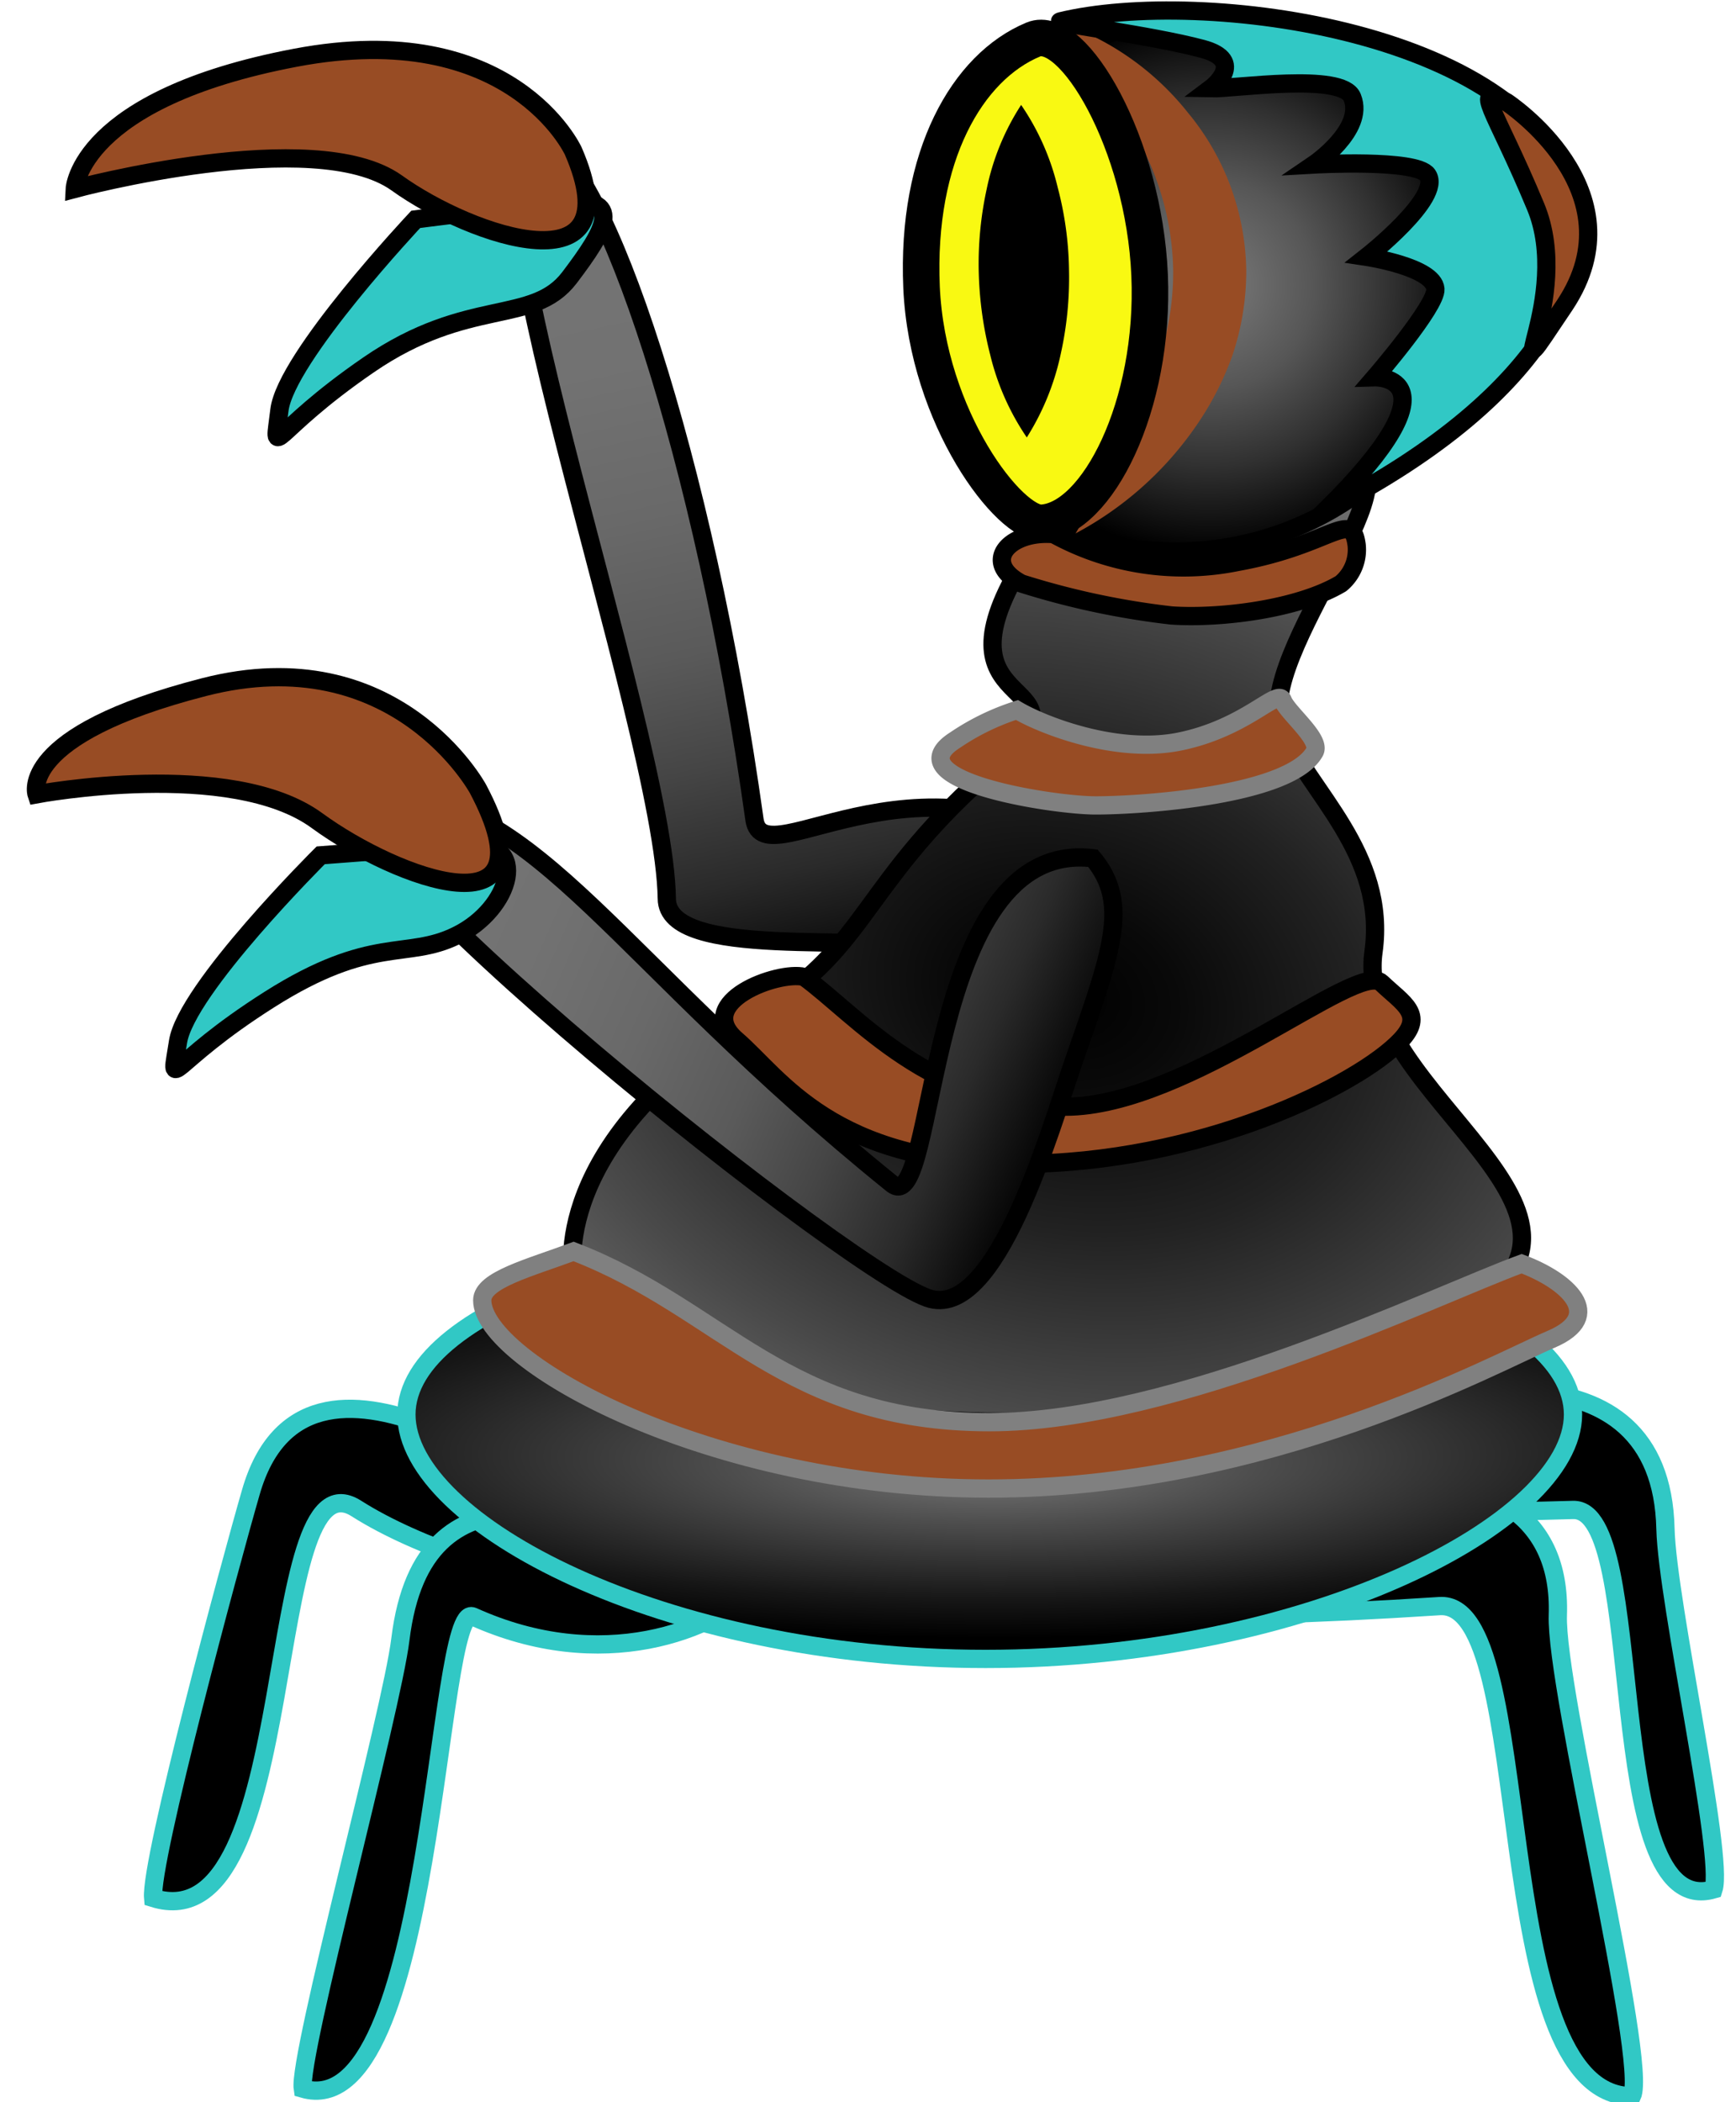 <svg xmlns="http://www.w3.org/2000/svg" xmlns:xlink="http://www.w3.org/1999/xlink" viewBox="0 0 95 115"><defs><style>.cls-1,.cls-5{stroke:#31c8c5;}.cls-1,.cls-10,.cls-11,.cls-2,.cls-3,.cls-4,.cls-5,.cls-6,.cls-7,.cls-8{stroke-miterlimit:10;}.cls-10,.cls-11,.cls-2,.cls-3,.cls-4,.cls-6,.cls-8{stroke:#000;}.cls-2{fill:url(#Безымянный_градиент_5);}.cls-3{fill:#31c8c5;}.cls-4,.cls-7,.cls-9{fill:#984c24;}.cls-5{fill:url(#Безымянный_градиент_21);}.cls-6{fill:url(#Безымянный_градиент_8);}.cls-7{stroke:gray;}.cls-8{fill:url(#Безымянный_градиент_28);}.cls-10{fill:#f9f912;stroke-width:2px;}.cls-11{fill:url(#Безымянный_градиент_12);}</style><linearGradient id="Безымянный_градиент_5" x1="-228.56" y1="102.67" x2="-182.38" y2="102.67" gradientTransform="matrix(-0.28, -1.03, 0.99, -0.21, -115.48, -160.62)" gradientUnits="userSpaceOnUse"><stop offset="0"/><stop offset="0.03" stop-color="#090909"/><stop offset="0.14" stop-color="#2a2a2a"/><stop offset="0.27" stop-color="#454545"/><stop offset="0.4" stop-color="#5a5a5a"/><stop offset="0.56" stop-color="#696969"/><stop offset="0.73" stop-color="#727272"/><stop offset="1" stop-color="#757575"/></linearGradient><radialGradient id="Безымянный_градиент_21" cx="62.6" cy="80.61" fy="88.619" r="51.19" gradientTransform="translate(-3.22 61.94) scale(0.92 0.21)" gradientUnits="userSpaceOnUse"><stop offset="0" stop-color="#757575"/><stop offset="0.31" stop-color="#4d4d4d"/><stop offset="0.77" stop-color="#161616"/><stop offset="1"/></radialGradient><radialGradient id="Безымянный_градиент_8" cx="66.79" cy="55.77" r="33.03" gradientTransform="matrix(0.19, -0.95, 1.25, 0.28, -24.25, 102.32)" gradientUnits="userSpaceOnUse"><stop offset="0"/><stop offset="0.15" stop-color="#090909"/><stop offset="0.4" stop-color="#222"/><stop offset="0.71" stop-color="#4a4a4a"/><stop offset="1" stop-color="#757575"/></radialGradient><radialGradient id="Безымянный_градиент_28" cx="75.06" cy="22.85" r="15.93" gradientTransform="translate(-4.89 3.11) rotate(-6.98) scale(0.92)" gradientUnits="userSpaceOnUse"><stop offset="0" stop-color="#757575"/><stop offset="0.15" stop-color="#6d6d6d"/><stop offset="0.39" stop-color="#565656"/><stop offset="0.68" stop-color="#303030"/><stop offset="1"/></radialGradient><linearGradient id="Безымянный_градиент_12" x1="-110.89" y1="209.2" x2="-71.41" y2="209.2" gradientTransform="matrix(-1, -0.37, 0.41, -0.93, -137.46, 213.3)" xlink:href="#Безымянный_градиент_5"/></defs><title>враги2 атака</title><g id="Слой_5" data-name="Слой 5"><path class="cls-1" d="M73.9,77.64c4.4-1.38,17-4.62,17.24,6,.1,4,3.22,17.9,2.63,19.72-6.25,1.8-3.5-20.89-7.69-20.76C67.06,83.21,67.12,79.78,73.9,77.64Z"/><path class="cls-1" d="M34.25,84.43c-4.44-3-17.53-13.18-20.52-2.81-1.12,3.87-5.53,20.2-5.35,22.21,8.26,2.58,5.84-24.67,11.12-21.31C26.37,86.89,41.09,89.11,34.25,84.43Z"/><path class="cls-1" d="M63.67,82.94c5.78-1.92,21.94-5.51,21.58,5.41-.14,4.09,4.94,24.39,4.06,26.32-8.09,0-5.06-27.17-10.53-26.81C50.21,89.72,54.77,85.89,63.67,82.94Z"/><path class="cls-1" d="M35.69,83c-3.55.92-12.5-3.75-13.78,6.68-.47,3.89-5.61,22.83-5.34,24.58,7.21,2.08,7.27-26.76,9.31-25.83C39.9,94.77,50.73,79.08,35.69,83Z"/><path class="cls-2" d="M36.49,49.15c0,3.41,11,1.87,14.59,2.8,6.35,1.66,9.4-1,10.21-4.1-10.61-8.17-19.5.35-20-3C38.52,25,33,8.66,29.71,7.74,24.06,6.18,36.34,39.69,36.49,49.15Z"/><path class="cls-3" d="M22.75,12s-7.12,7.57-7.46,10.44-.59,1.28,4.88-2.48,9-2.14,11-4.78,3.07-4.48-.46-4.12S22.75,12,22.75,12Z"/><path class="cls-4" d="M31.37,8.26S28,.91,16.16,3.16,4.09,10.33,4.09,10.33,17.21,6.81,21.7,10C25.87,13,34.7,15.93,31.37,8.26Z"/><path class="cls-5" d="M22.24,77.38c0,5.93,14.05,13.37,31.69,13.37s32.15-7.44,32.15-13.37S71.79,66.65,54.16,66.65,22.24,71.45,22.24,77.38Z"/><path class="cls-6" d="M31.39,69.89S29.71,62.46,41.81,55.2c5.7-3.42,5.4-7,12.65-13.28,5.84-5.1-3.45-2.51,1.22-10.64C58.75,25.93,64.61,25,73.16,25c5.53,0-4.74,10.85-3,14.89,1.43,3.41,5.76,6.79,5,12.21-1.07,7.77,15.15,14.43,4.47,20C59.33,82.76,33.08,76.33,31.39,69.89Z"/><path class="cls-7" d="M83.27,69.13C78.45,70.9,64.34,77.8,54.16,77.8c-11.19,0-14.58-6.19-22.77-9.34-2.42.9-5,1.56-5,2.67,0,3.33,12.41,10.3,27.71,10.3s27.71-6.86,30.77-8.16S85.74,70.05,83.27,69.13Z"/><path class="cls-4" d="M75.6,53.77C74.3,52.51,65,60.54,58.31,60.54c-7.39,0-11.42-5-14.31-7.1-1.42-.35-6.1,1.38-3.7,3.45s5.24,6.78,15.35,6.78,18.74-4.36,21-6.76C78,55.48,76.77,54.89,75.6,53.77Z"/><path class="cls-7" d="M70.2,38.32c-.27-.71-2,1.51-5.67,2.25-3.45.69-7.5-.91-8.88-1.73a13.15,13.15,0,0,0-3.39,1.65c-3.42,2.18,5.24,3.56,7.68,3.57,2.6,0,10.66-.55,12-2.93C72.32,40.45,70.46,39,70.2,38.32Z"/><path class="cls-4" d="M74.24,29.81c-.27-2-1.37,0-6.51.93a14.79,14.79,0,0,1-10.07-1.52c-2.41-.21-4,1.52-1.76,2.7a43.58,43.58,0,0,0,8.22,1.75c2.82.18,7-.39,9.26-1.74A2.41,2.41,0,0,0,74.24,29.81Z"/><path class="cls-8" d="M51.39,18.19c-.9-7.38,3.37-15.82,11.47-16.81S79.77,6.79,80.67,14.17s-6.19,15.9-16.19,16C56.32,30.2,52.29,25.56,51.39,18.19Z"/><path class="cls-9" d="M57.86,1.18a15.17,15.17,0,0,1,7.16,5,13.82,13.82,0,0,1,3.18,8.63,14.47,14.47,0,0,1-.76,4.64,16.62,16.62,0,0,1-2.09,4,18.64,18.64,0,0,1-6.49,5.73,80.27,80.27,0,0,0,3.75-7.27,24.11,24.11,0,0,0,1.19-3.57,15.26,15.26,0,0,0,.4-3.54,15.23,15.23,0,0,0-1.8-6.94A36.49,36.49,0,0,0,57.86,1.18Z"/><path class="cls-10" d="M50.43,15.72c.32,7.18,4.84,13,6.59,12.88,3-.18,6.2-6.38,5.89-13.56S58.72,1.26,56.55,2.16C52.93,3.66,50.12,8.54,50.43,15.72Z"/><path d="M56.19,23.93a13.73,13.73,0,0,1-2-4.51,20.18,20.18,0,0,1-.63-4.54A19.18,19.18,0,0,1,54,10.32a13.36,13.36,0,0,1,1.88-4.58,13.53,13.53,0,0,1,2,4.51,18.59,18.59,0,0,1,.62,4.54,19.18,19.18,0,0,1-.45,4.56A14,14,0,0,1,56.19,23.93Z"/><path class="cls-3" d="M72.56,27.9c7.47-7.4,2.68-7.26,2.68-7.26s3.38-3.91,3.31-4.83c-.1-1.21-3.76-1.76-3.76-1.76s4.15-3.26,3.33-4.48C77.51,8.68,71.9,9,71.9,9S74.71,7.09,74,5.33c-.53-1.38-6.46-.47-7.73-.5,0,0,2-1.5-.48-2.16-2.85-.76-8.15-1.41-7.77-1.5,7.7-1.87,26,.46,28.28,9.94C87.09,14.29,85.38,21.31,72.56,27.9Z"/><path class="cls-4" d="M82.45,5.59s7.35,4.83,3.18,11.1c-4,5.95.51-.35-1.6-5.4C81.78,5.88,80.5,4.59,82.45,5.59Z"/><path class="cls-11" d="M50.75,71c3.78,1.36,6.77-9.39,8-12.92,2.08-6,3.12-8.66,1.06-11.13-9.37-1.13-8.45,19.88-11,17.81-15.39-12.43-19.06-20.86-28-21.47C12.89,42.74,45.85,69.25,50.75,71Z"/><path class="cls-3" d="M17.55,46.79S10.18,54.11,9.74,57s-.63,1.25,5-2.32,7.5-2.15,10.24-3.5c3-1.46,4.09-5.27.55-5S17.55,46.79,17.55,46.79Z"/><path class="cls-4" d="M26.16,43.16s-4.47-8.28-15-5.57C.92,40.22,2,43.45,2,43.45s10.67-2,15.36,1.45C21.76,48.11,30.45,51.28,26.16,43.16Z"/></g></svg>